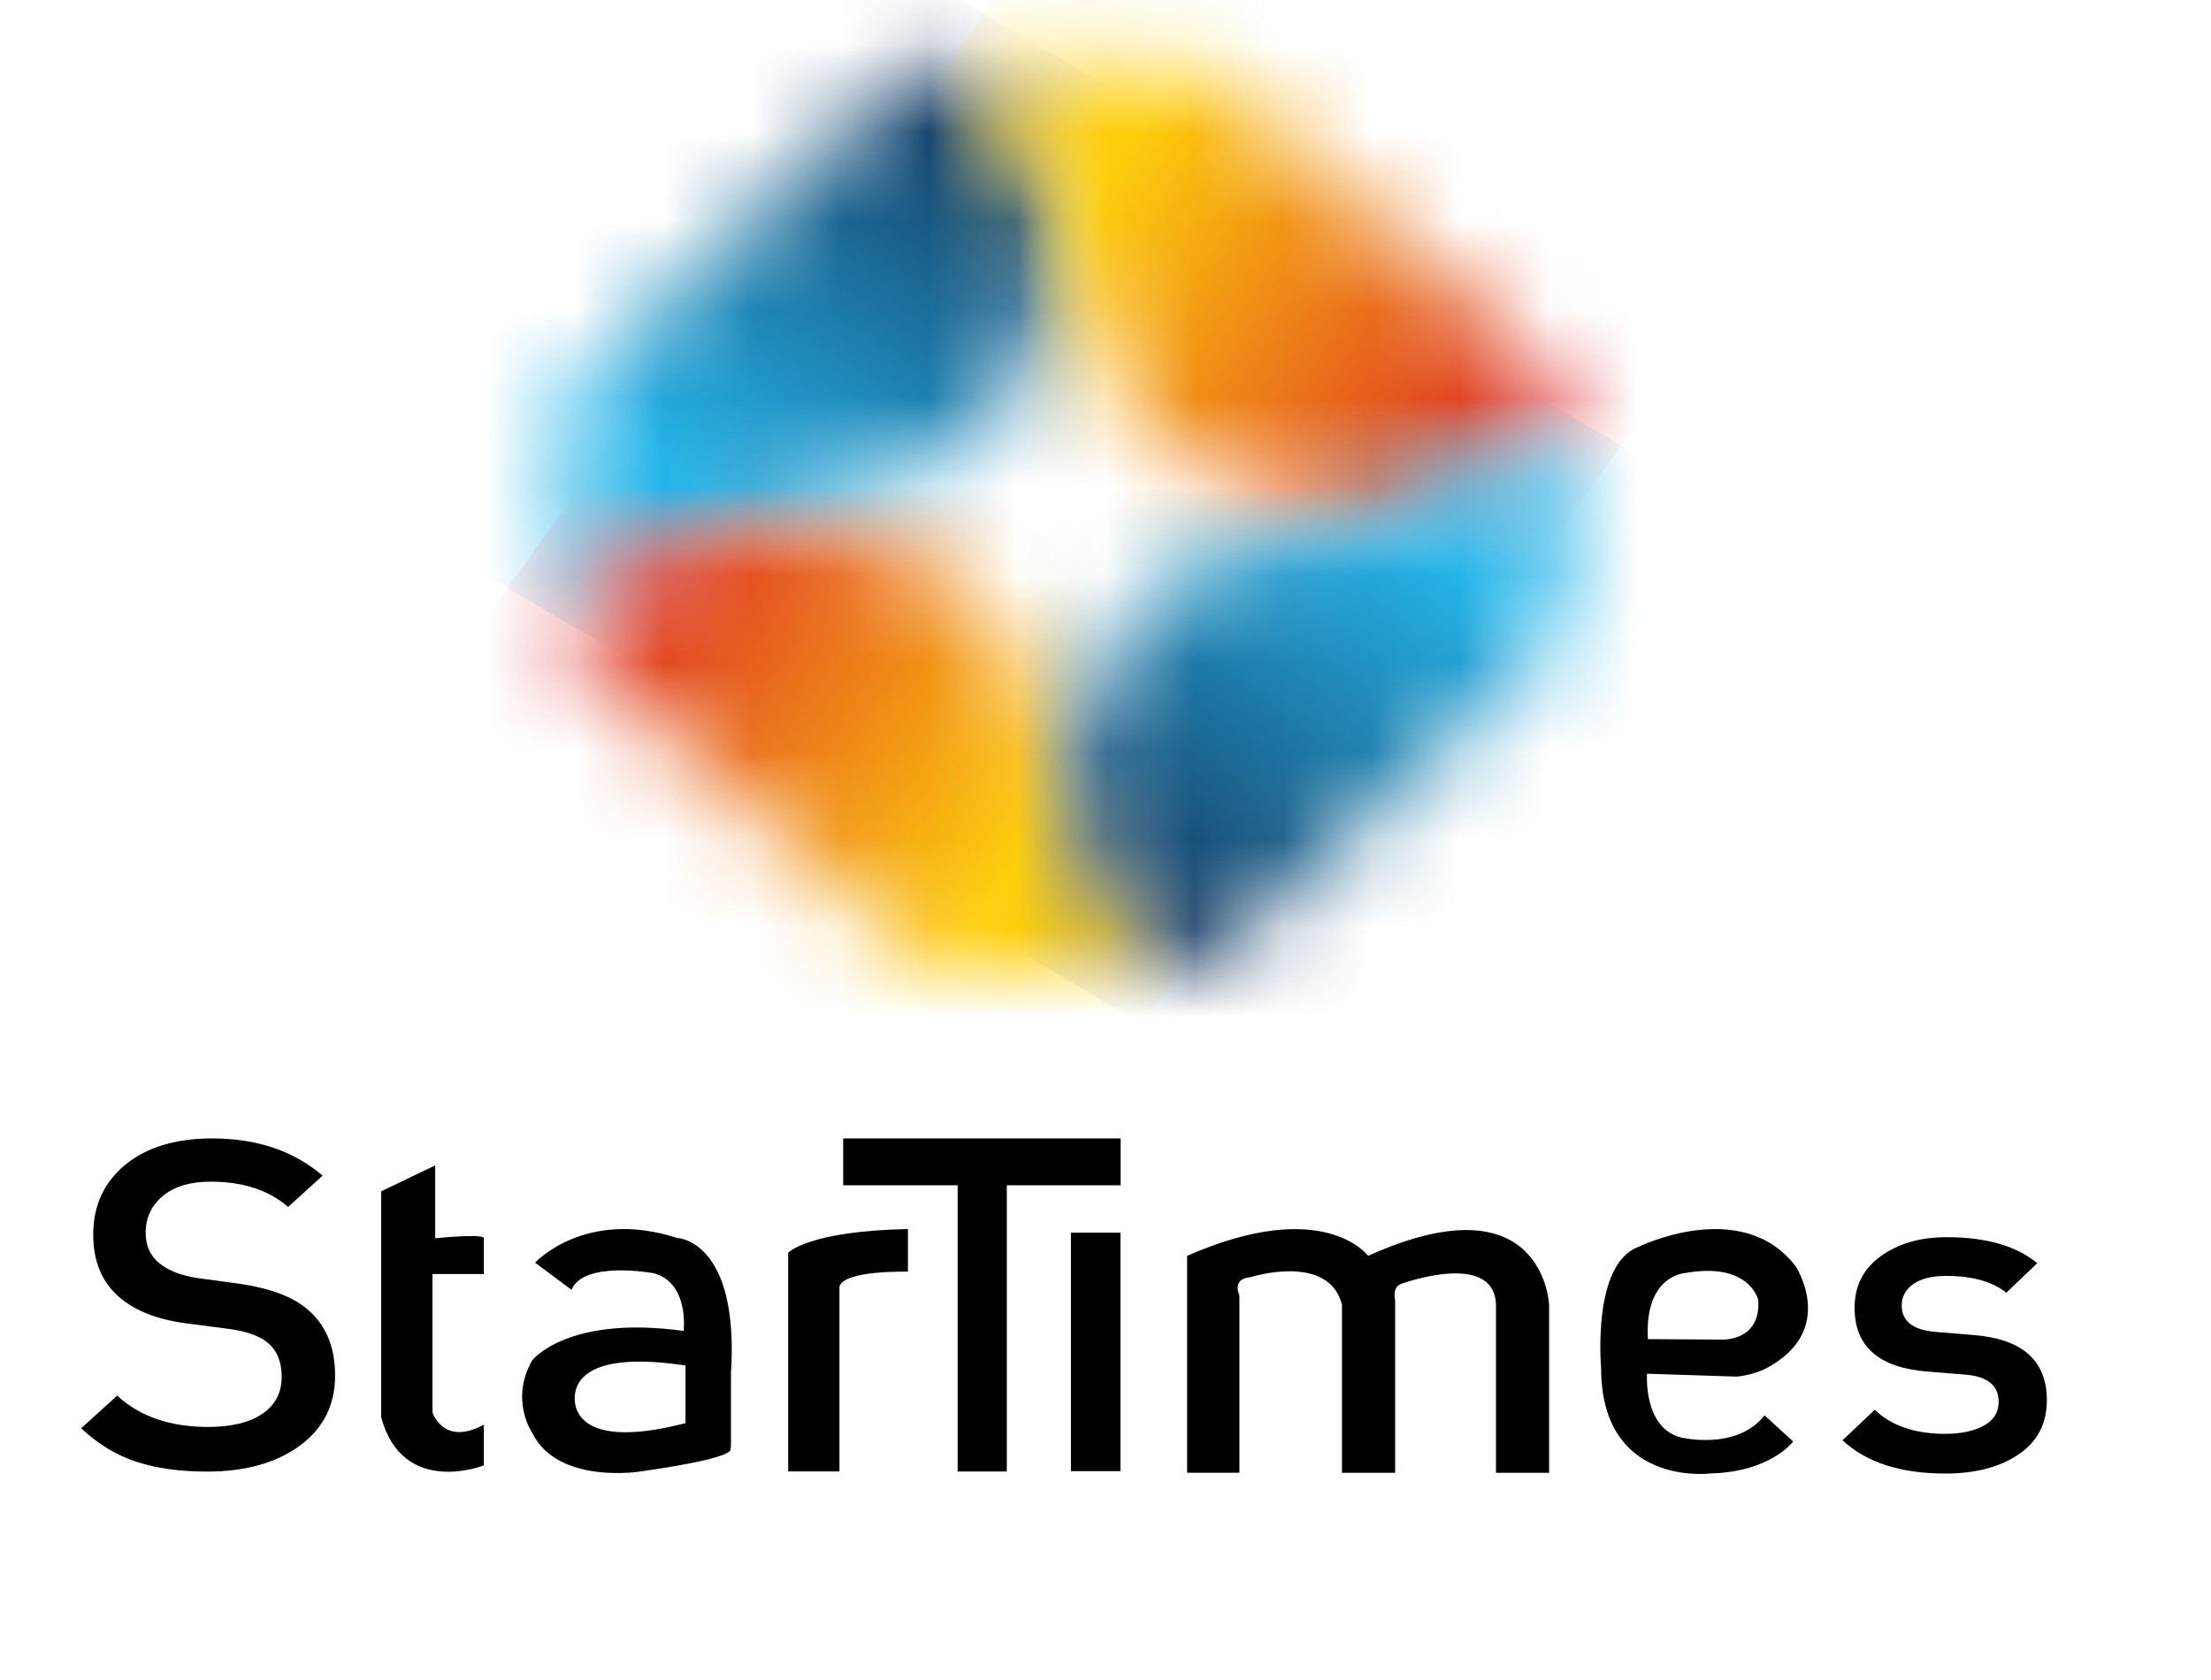 <svg width="25" height="19" viewBox="0 0 25 19" fill="none" xmlns="http://www.w3.org/2000/svg">
<mask id="mask0_525_33260" style="mask-type:luminance" maskUnits="userSpaceOnUse" x="0" y="0" width="25" height="19">
<path d="M24.66 0H0V18.089H24.66V0Z" fill="white"/>
</mask>
<g mask="url(#mask0_525_33260)">
<mask id="mask1_525_33260" style="mask-type:luminance" maskUnits="userSpaceOnUse" x="0" y="-1" width="25" height="20">
<path d="M24.663 -0.002H0.003V18.087H24.663V-0.002Z" fill="white"/>
</mask>
<g mask="url(#mask1_525_33260)">
<path d="M4.31 13.473L4.921 13.18V14.004C4.921 14.004 5.471 13.948 5.471 14.004V14.409H4.89V15.973C4.89 15.973 5.012 16.363 5.471 16.112V16.573C5.471 16.573 4.554 16.936 4.31 16.028V13.473H4.31Z" fill="black"/>
</g>
<mask id="mask2_525_33260" style="mask-type:luminance" maskUnits="userSpaceOnUse" x="0" y="-1" width="25" height="20">
<path d="M24.663 -0.002H0.003V18.087H24.663V-0.002Z" fill="white"/>
</mask>
<g mask="url(#mask2_525_33260)">
<path d="M7.654 14C6.615 13.665 6.05 14.28 6.05 14.28L6.462 14.587C6.6 14.252 7.394 14.4 7.394 14.4C7.796 14.512 7.73 15.052 7.73 15.052C6.417 14.871 6.019 15.383 6.019 15.383C5.76 15.83 6.019 16.207 6.019 16.207C6.309 16.793 7.241 16.642 7.241 16.642C8.494 16.462 8.219 16.374 8.265 16.374V15.536C8.362 14.019 7.654 14 7.654 14ZM7.751 16.095C6.671 16.374 6.498 16.021 6.498 15.816C6.498 15.61 6.661 15.28 7.751 15.443V16.095Z" fill="black"/>
</g>
<mask id="mask3_525_33260" style="mask-type:luminance" maskUnits="userSpaceOnUse" x="0" y="-1" width="25" height="20">
<path d="M24.663 -0.002H0.003V18.087H24.663V-0.002Z" fill="white"/>
</mask>
<g mask="url(#mask3_525_33260)">
<path d="M10.266 13.9V14.382C10.266 14.382 9.543 14.363 9.492 14.55V16.641H8.912V14.168C8.912 14.168 9.136 13.922 10.266 13.9Z" fill="black"/>
</g>
<mask id="mask4_525_33260" style="mask-type:luminance" maskUnits="userSpaceOnUse" x="0" y="-1" width="25" height="20">
<path d="M24.663 -0.002H0.003V18.087H24.663V-0.002Z" fill="white"/>
</mask>
<g mask="url(#mask4_525_33260)">
<path d="M9.534 13.405H10.828V16.642H11.384V13.405H12.671V12.875H9.534V13.405Z" fill="black"/>
</g>
<mask id="mask5_525_33260" style="mask-type:luminance" maskUnits="userSpaceOnUse" x="0" y="-1" width="25" height="20">
<path d="M24.663 -0.002H0.003V18.087H24.663V-0.002Z" fill="white"/>
</mask>
<g mask="url(#mask5_525_33260)">
<path d="M12.669 13.941H12.109V16.638H12.669V13.941Z" fill="black"/>
</g>
<mask id="mask6_525_33260" style="mask-type:luminance" maskUnits="userSpaceOnUse" x="0" y="-1" width="25" height="20">
<path d="M24.663 -0.002H0.003V18.087H24.663V-0.002Z" fill="white"/>
</mask>
<g mask="url(#mask6_525_33260)">
<path d="M13.423 14.203V16.656H14.014V14.649C14.014 14.649 13.922 14.463 14.136 14.445C14.136 14.445 15.022 14.162 15.174 14.755V16.657H15.775V14.706C15.775 14.706 15.735 14.557 15.846 14.519C15.846 14.519 16.895 14.135 16.915 14.755V16.657H17.516V14.755C17.516 14.755 17.455 13.309 15.469 14.203C15.47 14.203 14.971 13.523 13.423 14.203Z" fill="black"/>
</g>
<mask id="mask7_525_33260" style="mask-type:luminance" maskUnits="userSpaceOnUse" x="0" y="-1" width="25" height="20">
<path d="M24.663 -0.002H0.003V18.087H24.663V-0.002Z" fill="white"/>
</mask>
<g mask="url(#mask7_525_33260)">
<path d="M19.005 16.257C18.578 16.146 18.623 15.536 18.623 15.536L19.637 15.569C19.866 15.546 20.003 15.457 20.003 15.457C20.767 15.028 20.304 14.321 20.304 14.321C19.693 13.525 18.522 14.103 18.522 14.103C17.997 14.303 18.104 15.469 18.104 15.469C18.103 16.824 19.341 16.664 19.341 16.664C20.024 16.647 20.275 16.302 20.275 16.302L19.952 16.007C19.636 16.411 19.005 16.257 19.005 16.257ZM19.04 14.4C19.784 14.261 19.881 14.703 19.881 14.703C19.911 15.178 19.463 15.15 19.463 15.15L18.633 15.145C18.592 14.433 19.04 14.4 19.04 14.4Z" fill="black"/>
</g>
<mask id="mask8_525_33260" style="mask-type:luminance" maskUnits="userSpaceOnUse" x="0" y="-1" width="25" height="20">
<path d="M24.663 -0.002H0.003V18.087H24.663V-0.002Z" fill="white"/>
</mask>
<g mask="url(#mask8_525_33260)">
<path d="M3.789 15.555C3.789 15.892 3.655 16.157 3.388 16.351C3.121 16.546 2.772 16.643 2.342 16.643C2.033 16.643 1.766 16.606 1.54 16.531C1.314 16.456 1.106 16.331 0.918 16.153L1.325 15.784C1.581 16.02 1.924 16.138 2.354 16.138C2.617 16.138 2.822 16.088 2.967 15.989C3.112 15.89 3.185 15.751 3.185 15.571C3.185 15.4 3.132 15.272 3.026 15.185C2.936 15.109 2.789 15.057 2.585 15.029L2.111 14.967C1.783 14.925 1.529 14.826 1.348 14.67C1.152 14.5 1.054 14.264 1.054 13.963C1.054 13.636 1.174 13.374 1.415 13.174C1.657 12.975 1.984 12.875 2.399 12.875C2.903 12.875 3.32 13.015 3.648 13.296L3.258 13.65C3.039 13.46 2.747 13.364 2.382 13.364C2.152 13.364 1.972 13.418 1.842 13.525C1.712 13.633 1.647 13.772 1.647 13.942C1.647 14.087 1.698 14.202 1.8 14.285C1.905 14.372 2.056 14.429 2.252 14.457L2.709 14.519C3.045 14.568 3.295 14.66 3.461 14.795C3.68 14.973 3.789 15.226 3.789 15.555Z" fill="black"/>
</g>
<mask id="mask9_525_33260" style="mask-type:luminance" maskUnits="userSpaceOnUse" x="0" y="-1" width="25" height="20">
<path d="M24.663 -0.002H0.003V18.087H24.663V-0.002Z" fill="white"/>
</mask>
<g mask="url(#mask9_525_33260)">
<path d="M23.144 15.836C23.144 16.1 23.038 16.304 22.825 16.448C22.613 16.593 22.335 16.665 21.994 16.665C21.489 16.665 21.102 16.539 20.833 16.289L21.198 15.944C21.387 16.125 21.652 16.216 21.994 16.216C22.172 16.216 22.317 16.185 22.43 16.124C22.543 16.062 22.599 15.973 22.599 15.856C22.599 15.67 22.476 15.568 22.229 15.547L21.787 15.511C21.242 15.467 20.97 15.226 20.97 14.79C20.97 14.543 21.069 14.349 21.267 14.206C21.465 14.064 21.712 13.992 22.01 13.992C22.457 13.992 22.799 14.09 23.035 14.286L22.686 14.62C22.526 14.493 22.299 14.43 22.005 14.43C21.845 14.43 21.722 14.461 21.634 14.522C21.547 14.584 21.503 14.664 21.503 14.764C21.503 14.943 21.631 15.042 21.885 15.063L22.321 15.099C22.869 15.144 23.144 15.389 23.144 15.836Z" fill="black"/>
</g>
</g>
<mask id="mask10_525_33260" style="mask-type:luminance" maskUnits="userSpaceOnUse" x="0" y="0" width="25" height="19">
<path d="M24.66 0H0V18.089H24.66V0Z" fill="white"/>
</mask>
<g mask="url(#mask10_525_33260)">
<mask id="mask11_525_33260" style="mask-type:luminance" maskUnits="userSpaceOnUse" x="6" y="0" width="7" height="8">
<path d="M10.607 0.701C10.607 0.701 10.438 0.709 10.219 0.865L9.26 1.761L7.826 3.109L6.834 4.049C6.834 4.049 6.403 4.391 6.405 4.678L6.417 7.039C6.417 7.036 6.418 6.556 7.434 6.283L8.877 5.801L10.078 5.42L10.356 5.33C10.356 5.33 11.003 5.128 11.276 4.736C11.276 4.736 11.397 4.544 11.58 4.079L12.044 2.853L11.584 1.713C11.584 1.713 11.326 0.693 10.697 0.693C10.668 0.694 10.638 0.696 10.607 0.701Z" fill="white"/>
</mask>
<g mask="url(#mask11_525_33260)">
<path d="M15.216 2.547L10.396 9.372L3.232 5.185L8.052 -1.641L15.216 2.547Z" fill="url(#paint0_linear_525_33260)"/>
</g>
</g>
<mask id="mask12_525_33260" style="mask-type:luminance" maskUnits="userSpaceOnUse" x="0" y="0" width="25" height="19">
<path d="M24.66 0H0V18.089H24.66V0Z" fill="white"/>
</mask>
<g mask="url(#mask12_525_33260)">
<mask id="mask13_525_33260" style="mask-type:luminance" maskUnits="userSpaceOnUse" x="10" y="0" width="8" height="6">
<path d="M11.553 1.632L12.071 2.949L12.48 4.045L12.576 4.3C12.576 4.3 12.793 4.89 13.22 5.142C13.22 5.142 13.43 5.252 13.938 5.423L15.276 5.853L16.527 5.442C16.527 5.442 17.745 5.186 17.642 4.559C17.642 4.559 17.659 4.412 17.465 4.205L16.491 3.326L15.025 2.011L14.002 1.102C14.002 1.102 13.632 0.707 13.318 0.706L10.732 0.703C10.733 0.702 11.261 0.702 11.553 1.632Z" fill="white"/>
</mask>
<g mask="url(#mask13_525_33260)">
<path d="M15.654 8.792L8.156 4.323L12.825 -2.225L20.324 2.245L15.654 8.792Z" fill="url(#paint1_linear_525_33260)"/>
</g>
</g>
<mask id="mask14_525_33260" style="mask-type:luminance" maskUnits="userSpaceOnUse" x="0" y="0" width="25" height="19">
<path d="M24.66 0H0V18.089H24.66V0Z" fill="white"/>
</mask>
<g mask="url(#mask14_525_33260)">
<mask id="mask15_525_33260" style="mask-type:luminance" maskUnits="userSpaceOnUse" x="6" y="5" width="8" height="6">
<path d="M7.546 6.238C7.546 6.238 6.327 6.492 6.429 7.119C6.429 7.119 6.412 7.267 6.605 7.474L7.577 8.355L9.039 9.673L10.059 10.584C10.059 10.584 10.428 10.98 10.743 10.981L13.329 10.991C13.329 10.991 12.801 10.989 12.511 10.059L11.996 8.741L11.59 7.644L11.494 7.389C11.494 7.389 11.279 6.799 10.852 6.546C10.852 6.546 10.643 6.435 10.136 6.263L8.799 5.83L7.546 6.238Z" fill="white"/>
</mask>
<g mask="url(#mask15_525_33260)">
<path d="M8.429 2.893L15.915 7.378L11.223 13.924L3.737 9.438L8.429 2.893Z" fill="url(#paint2_linear_525_33260)"/>
</g>
</g>
<mask id="mask16_525_33260" style="mask-type:luminance" maskUnits="userSpaceOnUse" x="0" y="0" width="25" height="19">
<path d="M24.66 0H0V18.089H24.66V0Z" fill="white"/>
</mask>
<g mask="url(#mask16_525_33260)">
<mask id="mask17_525_33260" style="mask-type:luminance" maskUnits="userSpaceOnUse" x="12" y="4" width="6" height="7">
<path d="M16.634 5.388L15.194 5.863L13.996 6.239L13.717 6.328C13.717 6.328 13.072 6.527 12.798 6.918C12.798 6.918 12.677 7.11 12.491 7.574L12.023 8.798L12.475 9.941C12.475 9.941 12.757 11.055 13.443 10.959C13.443 10.959 13.604 10.974 13.83 10.797L14.79 9.904L16.227 8.562L17.219 7.625C17.219 7.625 17.651 7.286 17.651 6.998V4.635C17.65 4.636 17.65 5.119 16.634 5.388Z" fill="white"/>
</mask>
<g mask="url(#mask17_525_33260)">
<path d="M8.817 9.152L13.693 2.287L20.859 6.541L15.982 13.406L8.817 9.152Z" fill="url(#paint3_linear_525_33260)"/>
</g>
</g>
<defs>
<linearGradient id="paint0_linear_525_33260" x1="11.238" y1="0.746" x2="6.904" y2="7.524" gradientUnits="userSpaceOnUse">
<stop stop-color="#142C52"/>
<stop offset="0.712" stop-color="#24B4E9"/>
<stop offset="1" stop-color="#24B4E9"/>
</linearGradient>
<linearGradient id="paint1_linear_525_33260" x1="17.421" y1="5.356" x2="10.447" y2="0.809" gradientUnits="userSpaceOnUse">
<stop stop-color="#DA1F27"/>
<stop offset="0.712" stop-color="#FDCE0B"/>
<stop offset="1" stop-color="#FDCE0B"/>
</linearGradient>
<linearGradient id="paint2_linear_525_33260" x1="6.651" y1="6.325" x2="13.615" y2="10.889" gradientUnits="userSpaceOnUse">
<stop stop-color="#DA1F27"/>
<stop offset="0.712" stop-color="#FDCE0B"/>
<stop offset="1" stop-color="#FDCE0B"/>
</linearGradient>
<linearGradient id="paint3_linear_525_33260" x1="12.84" y1="10.919" x2="17.219" y2="4.176" gradientUnits="userSpaceOnUse">
<stop stop-color="#142C52"/>
<stop offset="0.712" stop-color="#24B4E9"/>
<stop offset="1" stop-color="#24B4E9"/>
</linearGradient>
</defs>
</svg>
